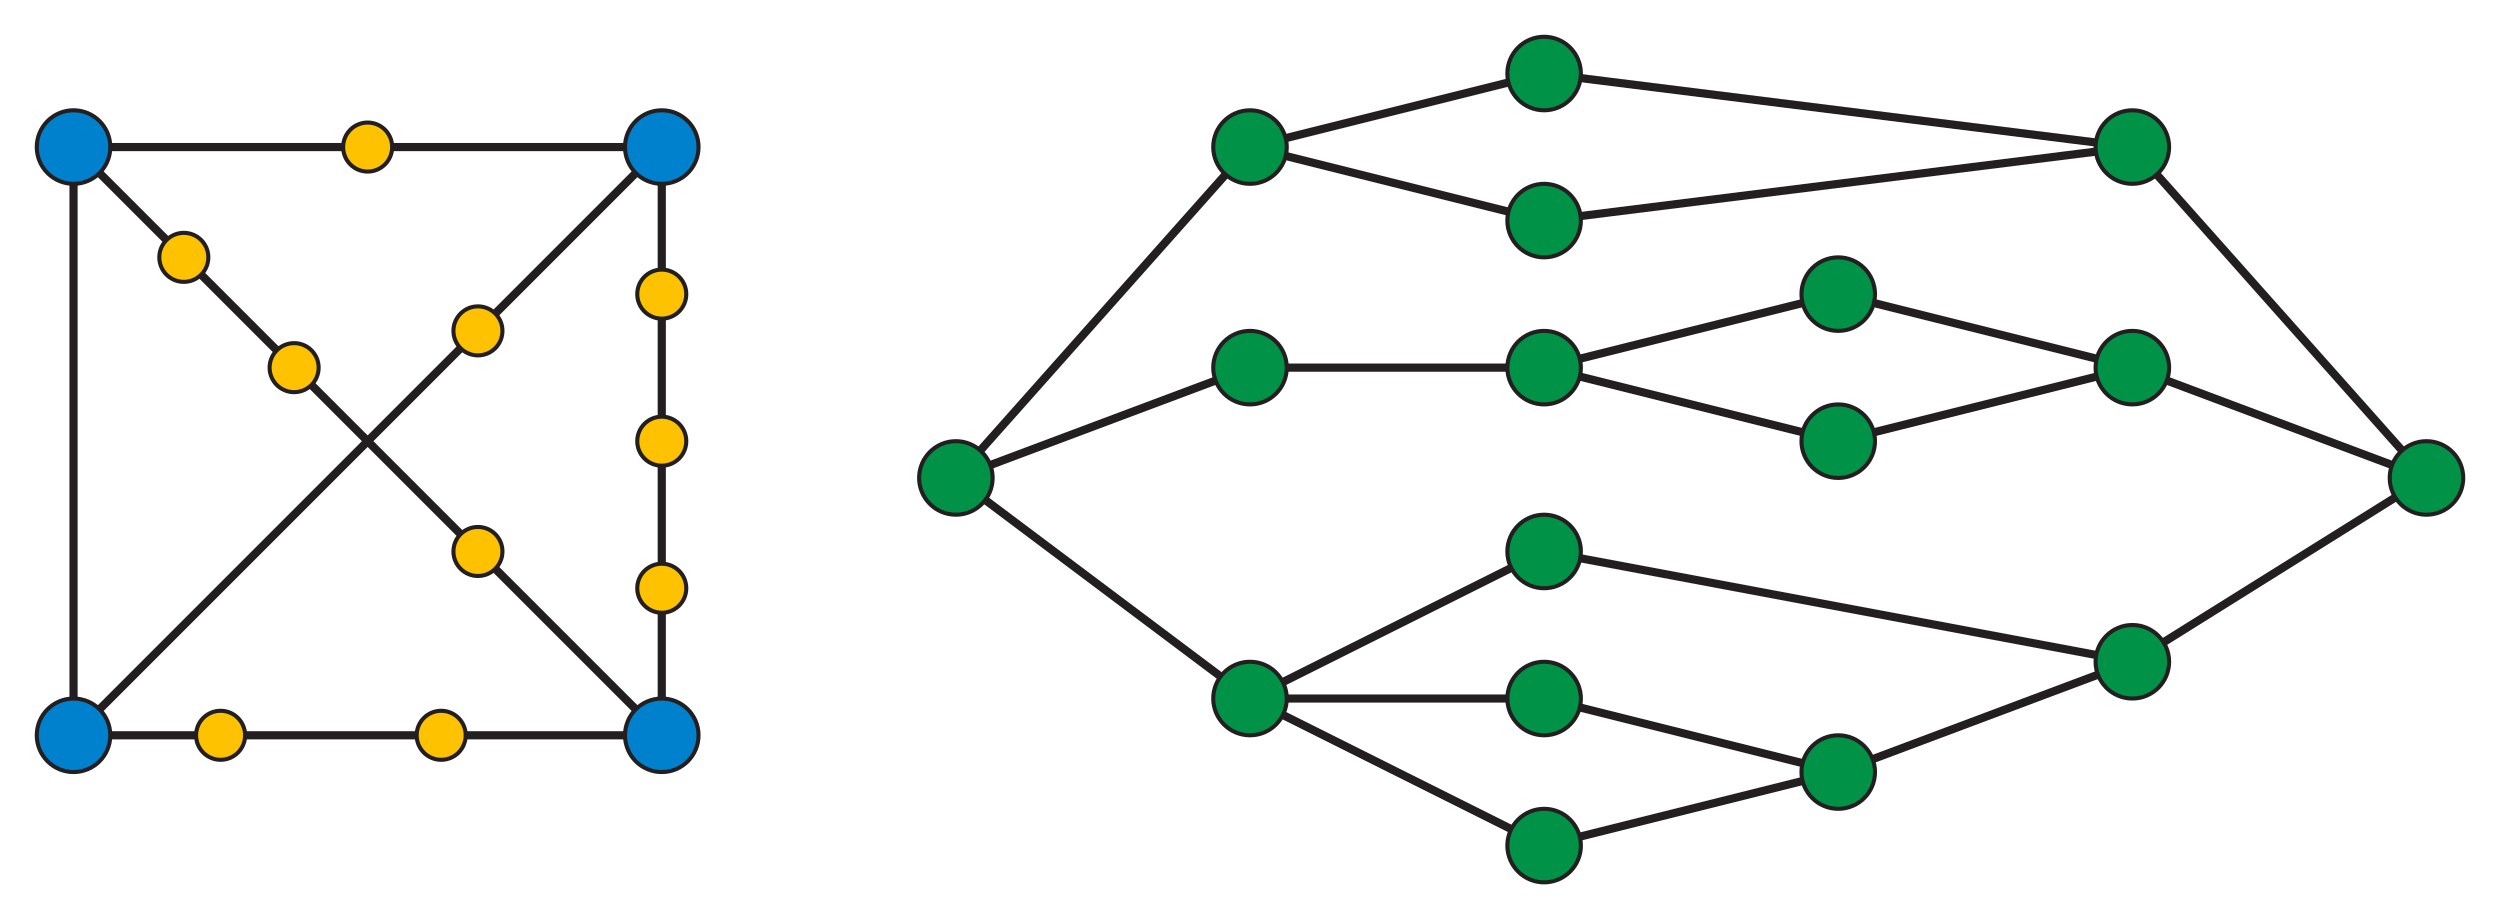 <?xml version="1.0" encoding="utf-8"?>
<!-- Generator: Adobe Illustrator 15.1.0, SVG Export Plug-In . SVG Version: 6.00 Build 0)  -->
<!DOCTYPE svg PUBLIC "-//W3C//DTD SVG 1.1//EN" "http://www.w3.org/Graphics/SVG/1.1/DTD/svg11.dtd">
<svg version="1.1" id="Layer_1" xmlns="http://www.w3.org/2000/svg" xmlns:xlink="http://www.w3.org/1999/xlink" x="0px" y="0px"
	 width="612px" height="225px" viewBox="0 0 612 225" enable-background="new 0 0 612 225" xml:space="preserve">
<polyline fill="none" stroke="#231F20" stroke-width="2" stroke-miterlimit="10" points="306,36 378,18 522,36 "/>
<polyline fill="none" stroke="#231F20" stroke-width="2" stroke-miterlimit="10" points="234,117 306,36 378,54 522,36 594,117 "/>
<polyline fill="none" stroke="#231F20" stroke-width="2" stroke-miterlimit="10" points="378,90 450,108 522,90 "/>
<polyline fill="none" stroke="#231F20" stroke-width="2" stroke-miterlimit="10" points="306,171 378,171 450,189 "/>
<polyline fill="none" stroke="#231F20" stroke-width="2" stroke-miterlimit="10" points="306,171 378,135 522,162 "/>
<polygon fill="none" stroke="#231F20" stroke-width="2" stroke-miterlimit="10" points="234,117 306,90 378,90 450,72 522,90 
	594,117 522,162 450,189 378,207 306,171 "/>
<line fill="none" stroke="#231F20" stroke-width="2" stroke-miterlimit="10" x1="18" y1="180" x2="162" y2="36"/>
<line fill="none" stroke="#231F20" stroke-width="2" stroke-miterlimit="10" x1="18" y1="36" x2="162" y2="180"/>
<rect x="18" y="36" fill="none" stroke="#231F20" stroke-width="2" stroke-miterlimit="10" width="144" height="144"/>
<circle fill="#0081CD" stroke="#231F20" stroke-miterlimit="10" cx="162" cy="36" r="9"/>
<circle fill="#0081CD" stroke="#231F20" stroke-miterlimit="10" cx="18" cy="36" r="9"/>
<circle fill="#0081CD" stroke="#231F20" stroke-miterlimit="10" cx="18" cy="180" r="9"/>
<circle fill="#0081CD" stroke="#231F20" stroke-miterlimit="10" cx="162" cy="180" r="9"/>
<circle fill="#FEC200" stroke="#231F20" stroke-miterlimit="10" cx="162" cy="72" r="6"/>
<circle fill="#FEC200" stroke="#231F20" stroke-miterlimit="10" cx="162" cy="108" r="6"/>
<circle fill="#FEC200" stroke="#231F20" stroke-miterlimit="10" cx="162" cy="144" r="6"/>
<circle fill="#FEC200" stroke="#231F20" stroke-miterlimit="10" cx="108" cy="180" r="6"/>
<circle fill="#FEC200" stroke="#231F20" stroke-miterlimit="10" cx="54" cy="180" r="6"/>
<circle fill="#FEC200" stroke="#231F20" stroke-miterlimit="10" cx="117" cy="135" r="6"/>
<circle fill="#FEC200" stroke="#231F20" stroke-miterlimit="10" cx="72" cy="90" r="6"/>
<circle fill="#FEC200" stroke="#231F20" stroke-miterlimit="10" cx="45" cy="63" r="6"/>
<circle fill="#FEC200" stroke="#231F20" stroke-miterlimit="10" cx="117" cy="81" r="6"/>
<circle fill="#FEC200" stroke="#231F20" stroke-miterlimit="10" cx="90" cy="36" r="6"/>
<circle fill="#009246" stroke="#231F20" stroke-miterlimit="10" cx="234" cy="117" r="9"/>
<circle fill="#009246" stroke="#231F20" stroke-miterlimit="10" cx="306" cy="90" r="9"/>
<circle fill="#009246" stroke="#231F20" stroke-miterlimit="10" cx="306" cy="36" r="9"/>
<circle fill="#009246" stroke="#231F20" stroke-miterlimit="10" cx="378" cy="54" r="9"/>
<circle fill="#009246" stroke="#231F20" stroke-miterlimit="10" cx="522" cy="36" r="9"/>
<circle fill="#009246" stroke="#231F20" stroke-miterlimit="10" cx="378" cy="18" r="9"/>
<circle fill="#009246" stroke="#231F20" stroke-miterlimit="10" cx="378" cy="90" r="9"/>
<circle fill="#009246" stroke="#231F20" stroke-miterlimit="10" cx="450" cy="108" r="9"/>
<circle fill="#009246" stroke="#231F20" stroke-miterlimit="10" cx="450" cy="72" r="9"/>
<circle fill="#009246" stroke="#231F20" stroke-miterlimit="10" cx="522" cy="90" r="9"/>
<circle fill="#009246" stroke="#231F20" stroke-miterlimit="10" cx="594" cy="117" r="9"/>
<circle fill="#009246" stroke="#231F20" stroke-miterlimit="10" cx="306" cy="171" r="9"/>
<circle fill="#009246" stroke="#231F20" stroke-miterlimit="10" cx="378" cy="135" r="9"/>
<circle fill="#009246" stroke="#231F20" stroke-miterlimit="10" cx="378" cy="171" r="9"/>
<circle fill="#009246" stroke="#231F20" stroke-miterlimit="10" cx="378" cy="207" r="9"/>
<circle fill="#009246" stroke="#231F20" stroke-miterlimit="10" cx="450" cy="189" r="9"/>
<circle fill="#009246" stroke="#231F20" stroke-miterlimit="10" cx="522" cy="162" r="9"/>
</svg>
